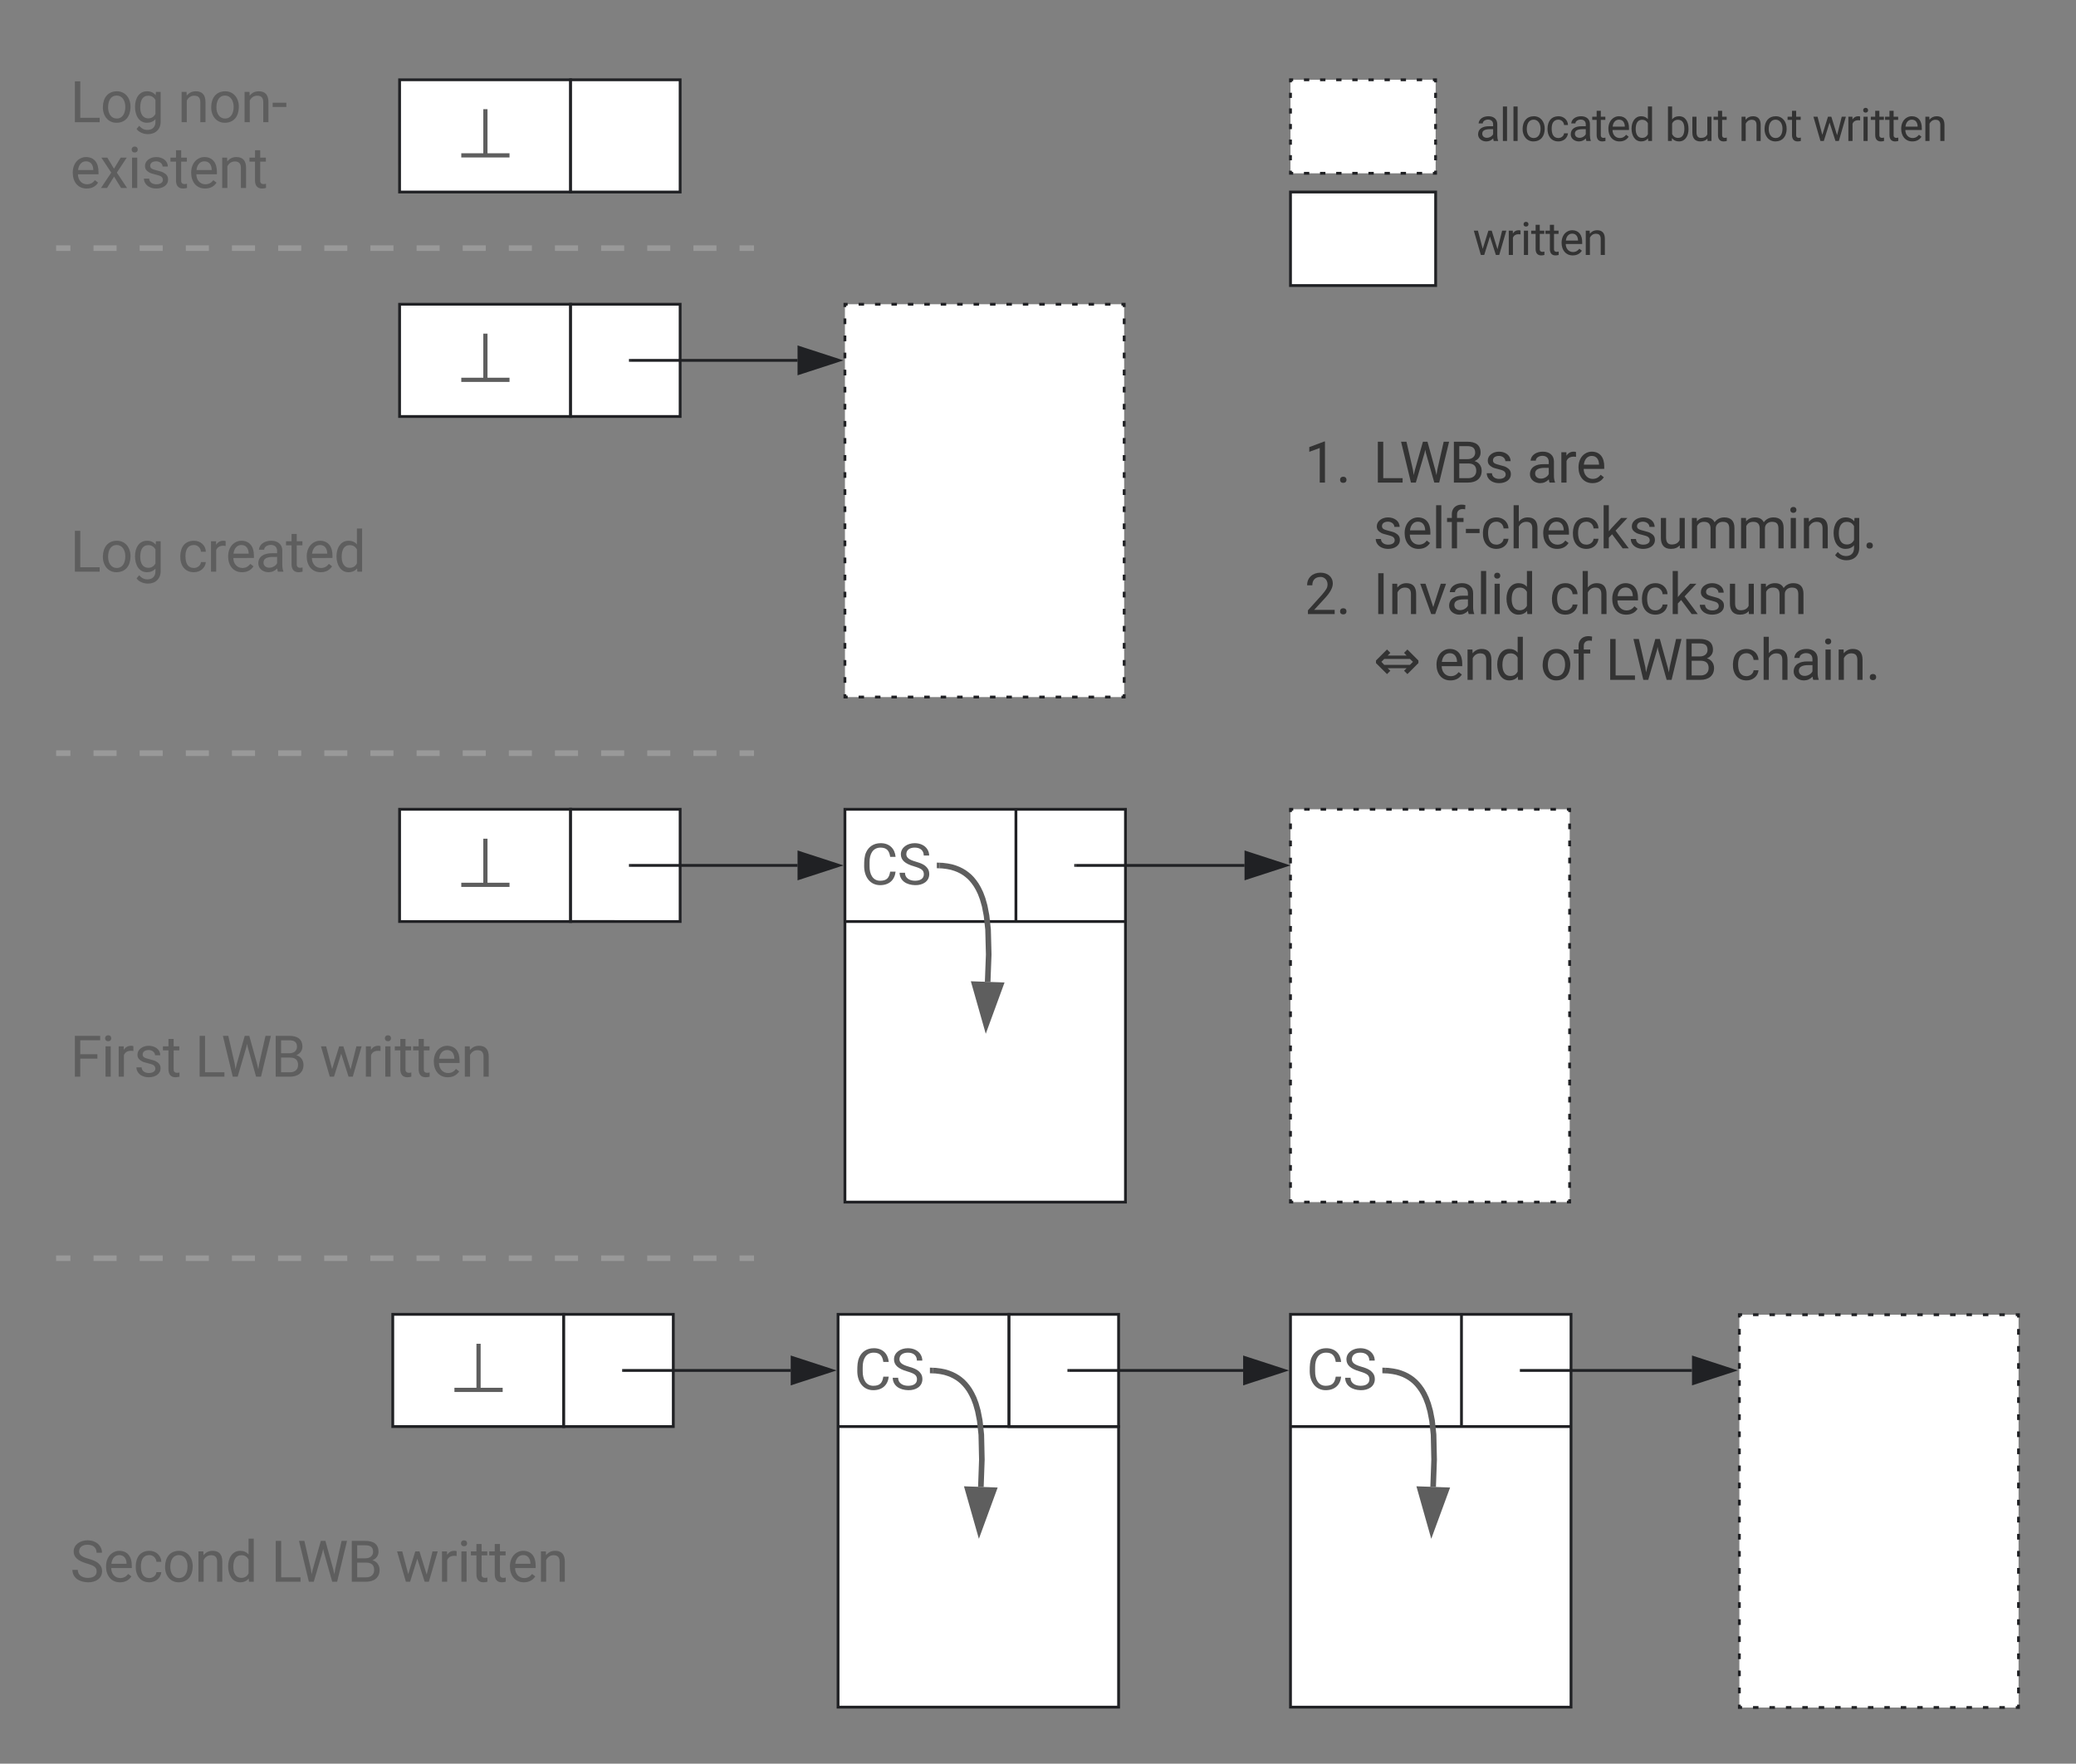 <svg xmlns="http://www.w3.org/2000/svg" xmlns:xlink="http://www.w3.org/1999/xlink" xmlns:lucid="lucid" width="740" height="628.58"><rect width="100%" height="100%" fill="#808080" stroke="none"/><g transform="translate(-240 -10891.562)" lucid:page-tab-id="YVeF-zE.-2Bu"><path d="M541.18 11000h99.53v140H541.2z" fill="#fff"/><path d="M546.06 11000H548m3.9 0h1.96m3.9 0h1.96m3.9 0h1.95m3.9 0h1.96m3.9 0h1.95m3.9 0h1.96m3.9 0H589m3.9 0h1.95m3.9 0h1.95m3.9 0h1.95m3.9 0h1.96m3.9 0h1.96m3.9 0h1.96m3.9 0h1.95m3.9 0h1.96m3.9 0h.98v1m0 4.07v2.03m0 4.06v2.03m0 4.05v2.03m0 4.05v2.03m0 4.06v2.03m0 4.06v2.04m0 4.05v2.02m0 4.06v2.03m0 4.07v2.03m0 4.06v2.02m0 4.06v2.03m0 4.06v2.03m0 4.06v2.02m0 4.06v2.03m0 4.06v2.02m0 4.06v2.03m0 4.06v2.03m0 4.05v2.03m0 4.06v2.03m0 4.05v2.03m0 4.06v2.04m0 4.06v2.03m0 4.06v1h-.97m-3.9 0h-1.95m-3.9 0H628m-3.9 0h-1.95m-3.9 0h-1.96m-3.9 0h-1.94m-3.9 0h-1.96m-3.9 0h-1.95m-3.9 0h-1.96m-3.9 0h-1.96m-3.9 0h-1.96m-3.9 0h-1.95m-3.9 0h-1.96m-3.9 0h-1.95m-3.9 0h-1.96m-3.9 0h-1.95m-3.9 0h-1.94m-3.9 0h-.98v-1m0-4.07v-2.03m0-4.06v-2.03m0-4.05v-2.03m0-4.05v-2.03m0-4.06v-2.03m0-4.06v-2.04m0-4.05v-2.02m0-4.06v-2.03m0-4.07v-2.03m0-4.06v-2.02m0-4.06v-2.03m0-4.06v-2.03m0-4.06v-2.02m0-4.06v-2.03m0-4.06v-2.02m0-4.06v-2.03m0-4.06v-2.03m0-4.05v-2.03m0-4.06v-2.03m0-4.05v-2.03m0-4.06v-2.04m0-4.06v-2.03m0-4.06v-1h.97" stroke="#202124" fill="none"/><path d="M382.44 11000h60.95v40h-60.96z" stroke="#202124" fill="#fff"/><use xlink:href="#a" transform="matrix(1,0,0,1,387.443,11005) translate(14.871 22.678)"/><path d="M443.4 11000h39.04v40H443.4z" stroke="#202124" fill="#fff"/><path d="M443.4 11000h20.8v40h-20.8z" stroke="#000" stroke-opacity="0" fill-opacity="0"/><path d="M382.44 10920h60.95v40h-60.96z" stroke="#202124" fill="#fff"/><use xlink:href="#a" transform="matrix(1,0,0,1,387.443,10925) translate(14.871 22.678)"/><path d="M443.4 10920h39.04v40H443.4z" stroke="#202124" fill="#fff"/><path d="M443.4 10920h20.8v40h-20.8z" stroke="#000" stroke-opacity="0" fill-opacity="0"/><path d="M541.18 11220h100v100h-100zM541.18 11180h60.95v40h-60.95zM602.13 11180h39.05v40h-39.05z" stroke="#202124" fill="#fff"/><path d="M576.74 11260H605v40h-28.26zM544.28 11180h29.65v40h-29.65z" stroke="#000" stroke-opacity="0" fill-opacity="0"/><use xlink:href="#b" transform="matrix(1,0,0,1,549.279,11185) translate(-2.441 21.836)"/><path d="M574.93 11200.04l1.03.04 1.72.22 1.5.3 1.3.4 1.18.46 1.07.53 1 .6.9.66.9.75.84.86.8.98.8 1.13.78 1.34.77 1.6.75 2 .72 2.54.66 3.43.55 5 .23 8.88-.37 9.76" stroke="#5e5e5e" stroke-width="2" fill="none"/><path d="M575 11199.04l-.1 2-.97-.04v-2z" fill="#5e5e5e"/><path d="M591.5 11256.77l-4.1-14.43 9.26.34z" stroke="#5e5e5e" stroke-width="2" fill="#5e5e5e"/><path d="M602.13 11180h20.8v40h-20.8z" stroke="#000" stroke-opacity="0" fill-opacity="0"/><path d="M382.44 11180h60.95v40h-60.96z" stroke="#202124" fill="#fff"/><use xlink:href="#a" transform="matrix(1,0,0,1,387.443,11185) translate(14.871 22.678)"/><path d="M443.4 11180h39.04v40H443.4z" stroke="#202124" fill="#fff"/><path d="M443.4 11180h20.8v40h-20.8z" stroke="#000" stroke-opacity="0" fill-opacity="0"/><path d="M464.7 11200h59.6" stroke="#202124" fill="none"/><path d="M464.72 11200.5h-.52v-1h.52z" fill="#202124"/><path d="M539.06 11200l-14.27 4.64v-9.28z" stroke="#202124" fill="#202124"/><path d="M464.7 11020h59.6" stroke="#202124" fill="none"/><path d="M464.72 11020.5h-.52v-1h.52z" fill="#202124"/><path d="M539.06 11020l-14.27 4.64v-9.28z" stroke="#202124" fill="#202124"/><path d="M700 11180h99.53v140H700z" fill="#fff"/><path d="M704.88 11180h1.95m3.9 0h1.96m3.9 0h1.94m3.9 0h1.95m3.9 0h1.95m3.9 0h1.95m3.9 0h1.96m3.9 0h1.95m3.92 0h1.95m3.9 0h1.95m3.9 0h1.96m3.9 0h1.95m3.9 0h1.96m3.9 0h1.94m3.9 0h1.96m3.9 0h1.95m3.9 0h.98v1m0 4.07v2.03m0 4.06v2.03m0 4.05v2.03m0 4.05v2.03m0 4.06v2.03m0 4.06v2.04m0 4.05v2.02m0 4.06v2.03m0 4.07v2.03m0 4.06v2.02m0 4.06v2.03m0 4.06v2.03m0 4.06v2.02m0 4.06v2.03m0 4.06v2.02m0 4.06v2.03m0 4.06v2.03m0 4.05v2.03m0 4.06v2.03m0 4.05v2.03m0 4.06v2.04m0 4.06v2.03m0 4.06v1h-.97m-3.9 0h-1.96m-3.9 0h-1.95m-3.9 0h-1.96m-3.9 0h-1.96m-3.9 0h-1.96m-3.9 0h-1.95m-3.9 0h-1.96m-3.9 0h-1.95m-3.9 0h-1.96m-3.9 0H740m-3.9 0h-1.95m-3.9 0h-1.95m-3.9 0h-1.96m-3.9 0h-1.95m-3.9 0h-1.97m-3.9 0h-1.95m-3.9 0H700v-1m0-4.07v-2.03m0-4.06v-2.03m0-4.05v-2.03m0-4.05v-2.03m0-4.06v-2.03m0-4.06v-2.04m0-4.05v-2.02m0-4.06v-2.03m0-4.07v-2.03m0-4.06v-2.02m0-4.06v-2.03m0-4.06v-2.03m0-4.06v-2.02m0-4.06v-2.03m0-4.06v-2.02m0-4.06v-2.03m0-4.06v-2.03m0-4.05v-2.03m0-4.06v-2.03m0-4.05v-2.03m0-4.06v-2.04m0-4.06v-2.03m0-4.06v-1h.98M623.44 11200h60.18" stroke="#202124" fill="none"/><path d="M623.45 11200.5h-.52v-1h.52z" fill="#202124"/><path d="M698.38 11200l-14.26 4.64v-9.28z" stroke="#202124" fill="#202124"/><path d="M538.73 11400h100v100h-100zM538.73 11360h60.95v40h-60.95z" stroke="#202124" fill="#fff"/><path d="M599.68 11360h39.05v40h-39.05z" stroke="#202124" fill="#fff"/><path d="M574.3 11440h28.25v40H574.3zM541.84 11360h29.64v40h-29.64z" stroke="#000" stroke-opacity="0" fill-opacity="0"/><use xlink:href="#b" transform="matrix(1,0,0,1,546.836,11365) translate(-2.441 21.836)"/><path d="M572.48 11380.04l1.04.04 1.72.22 1.5.3 1.3.4 1.17.46 1.08.53 1 .6.92.66.88.75.84.86.82.98.8 1.13.77 1.34.78 1.6.75 2 .72 2.54.67 3.43.55 5 .2 8.88-.35 9.76" stroke="#5e5e5e" stroke-width="2" fill="none"/><path d="M572.55 11379.04l-.08 2-1-.04v-2z" fill="#5e5e5e"/><path d="M589.05 11436.77l-4.1-14.43 9.26.34z" stroke="#5e5e5e" stroke-width="2" fill="#5e5e5e"/><path d="M599.68 11360h20.8v40h-20.8z" stroke="#000" stroke-opacity="0" fill-opacity="0"/><path d="M380 11360h60.95v40H380z" stroke="#202124" fill="#fff"/><use xlink:href="#a" transform="matrix(1,0,0,1,385,11365) translate(14.871 22.678)"/><path d="M440.95 11360H480v40h-39.05z" stroke="#202124" fill="#fff"/><path d="M440.95 11360h20.8v40h-20.8z" stroke="#000" stroke-opacity="0" fill-opacity="0"/><path d="M462.26 11380h59.6" stroke="#202124" fill="none"/><path d="M462.27 11380.5h-.5v-1h.5z" fill="#202124"/><path d="M536.6 11380l-14.25 4.64v-9.28z" stroke="#202124" fill="#202124"/><path d="M700 11400h100v100H700zM700 11360h60.95v40H700zM760.95 11360H800v40h-39.05z" stroke="#202124" fill="#fff"/><path d="M735.57 11440h28.25v40h-28.25zM703.1 11360h29.65v40H703.1z" stroke="#000" stroke-opacity="0" fill-opacity="0"/><use xlink:href="#b" transform="matrix(1,0,0,1,708.103,11365) translate(-2.441 21.836)"/><path d="M733.75 11380.04l1.04.04 1.7.22 1.5.3 1.3.4 1.18.46 1.07.53 1 .6.92.66.88.75.84.86.8.98.8 1.13.78 1.34.76 1.6.75 2 .72 2.54.67 3.43.54 5 .2 8.88-.35 9.76" stroke="#5e5e5e" stroke-width="2" fill="none"/><path d="M733.82 11379.04l-.1 2-.97-.04v-2z" fill="#5e5e5e"/><path d="M750.3 11436.77l-4.08-14.43 9.26.34z" stroke="#5e5e5e" stroke-width="2" fill="#5e5e5e"/><path d="M860 11360.14h99.53v140H860z" fill="#fff"/><path d="M864.88 11360.14h1.95m3.9 0h1.96m3.9 0h1.94m3.9 0h1.95m3.9 0h1.95m3.9 0h1.95m3.9 0h1.96m3.9 0h1.95m3.92 0h1.95m3.9 0h1.95m3.9 0h1.96m3.9 0h1.95m3.9 0h1.96m3.9 0h1.94m3.9 0h1.96m3.9 0h1.95m3.9 0h.98v1.02m0 4.06v2.03m0 4.05v2.03m0 4.06v2.02m0 4.06v2.03m0 4.06v2.03m0 4.05v2.03m0 4.06v2.03m0 4.06v2.02m0 4.06v2.04m0 4.06v2.03m0 4.06v2.02m0 4.05v2.03m0 4.06v2.03m0 4.05v2.03m0 4.05v2.03m0 4.06v2.03m0 4.06v2.04m0 4.05v2.02m0 4.06v2.03m0 4.07v2.03m0 4.06v2.02m0 4.06v2.03m0 4.06v1h-.97m-3.9 0h-1.96m-3.9 0h-1.95m-3.9 0h-1.96m-3.9 0h-1.96m-3.9 0h-1.96m-3.9 0h-1.95m-3.9 0h-1.96m-3.9 0h-1.95m-3.9 0h-1.96m-3.9 0H900m-3.9 0h-1.95m-3.9 0h-1.95m-3.9 0h-1.96m-3.9 0h-1.95m-3.9 0h-1.97m-3.9 0h-1.95m-3.9 0H860v-1m0-4.06v-2.03m0-4.06v-2.02m0-4.06v-2.03m0-4.06v-2.02m0-4.06v-2.03m0-4.06v-2.03m0-4.05v-2.03m0-4.06v-2.03m0-4.05v-2.03m0-4.06v-2.04m0-4.06v-2.03m0-4.05v-2.03m0-4.07v-2.03m0-4.06v-2.03m0-4.05v-2.02m0-4.06v-2.03m0-4.06v-2.03m0-4.06v-2.04m0-4.05v-2.02m0-4.06v-2.03m0-4.07v-2.03m0-4.05v-2.03m0-4.06v-1.02h.98" stroke="#202124" fill="none"/><path d="M760.95 11360h20.8v40h-20.8z" stroke="#000" stroke-opacity="0" fill-opacity="0"/><path d="M782.26 11380h60.86" stroke="#202124" fill="none"/><path d="M782.27 11380.5h-.5v-1h.5z" fill="#202124"/><path d="M857.88 11380l-14.26 4.64v-9.28z" stroke="#202124" fill="#202124"/><path d="M621 11380h62.12" stroke="#202124" fill="none"/><path d="M621 11380.5h-.5v-1h.5z" fill="#202124"/><path d="M697.88 11380l-14.26 4.64v-9.28z" stroke="#202124" fill="#202124"/><path d="M261 10980h4.1m8.23 0h8.23m8.22 0H298m8.23 0h8.23m8.22 0h8.23m8.24 0h8.22m8.23 0h8.2m8.24 0h8.22m8.23 0h8.22m8.22 0h8.23m8.22 0h8.22m8.22 0h8.23m8.22 0h8.22m8.23 0h8.22m8.23 0h8.22m8.23 0h4.1M261.02 10980H260M507.74 10980h1.02" stroke="#999" stroke-width="2" fill="none"/><path d="M260 11060h125.3v56.88H260z" stroke="#000" stroke-opacity="0" stroke-width="2" fill="#fff" fill-opacity="0"/><use xlink:href="#c" transform="matrix(1,0,0,1,265,11065) translate(0 30.305)"/><use xlink:href="#d" transform="matrix(1,0,0,1,265,11065) translate(38.34 30.305)"/><path d="M261 11160h4.1m8.23 0h8.23m8.22 0H298m8.23 0h8.23m8.22 0h8.23m8.24 0h8.22m8.23 0h8.2m8.24 0h8.22m8.23 0h8.22m8.22 0h8.23m8.22 0h8.22m8.22 0h8.23m8.22 0h8.22m8.23 0h8.22m8.23 0h8.22m8.23 0h4.1M261.02 11160H260M507.74 11160h1.02" stroke="#999" stroke-width="2" fill="none"/><path d="M260 10911.56h125.3v56.88H260z" stroke="#000" stroke-opacity="0" stroke-width="2" fill="#fff" fill-opacity="0"/><use xlink:href="#c" transform="matrix(1,0,0,1,265,10916.562) translate(0 18.555)"/><use xlink:href="#e" transform="matrix(1,0,0,1,265,10916.562) translate(38.34 18.555)"/><use xlink:href="#f" transform="matrix(1,0,0,1,265,10916.562) translate(0 41.992)"/><path d="M260 11240h168.16v56.88H260z" stroke="#000" stroke-opacity="0" stroke-width="2" fill="#fff" fill-opacity="0"/><use xlink:href="#g" transform="matrix(1,0,0,1,265,11245) translate(0 30.305)"/><use xlink:href="#h" transform="matrix(1,0,0,1,265,11245) translate(44.473 30.305)"/><use xlink:href="#i" transform="matrix(1,0,0,1,265,11245) translate(88.984 30.305)"/><path d="M261 11340h4.1m8.24 0h8.22m8.23 0H298m8.22 0h8.23m8.22 0h8.22m8.22 0h8.23m8.22 0h8.22m8.23 0h8.22m8.23 0h8.22m8.23 0h8.22m8.23 0h8.23m8.22 0h8.23m8.22 0h8.23m8.22 0h8.23m8.22 0h8.23m8.23 0h4.1M261.03 11340H260M507.74 11340h1.03" stroke="#999" stroke-width="2" fill="none"/><path d="M260 11420h188.44v56.88H260z" stroke="#000" stroke-opacity="0" stroke-width="2" fill="#fff" fill-opacity="0"/><use xlink:href="#j" transform="matrix(1,0,0,1,265,11425) translate(0 30.305)"/><use xlink:href="#h" transform="matrix(1,0,0,1,265,11425) translate(71.602 30.305)"/><use xlink:href="#i" transform="matrix(1,0,0,1,265,11425) translate(116.113 30.305)"/><path d="M700 10920h51.74v33.33H700z" fill="#fff"/><path d="M704.8 10920h1.9m3.84 0h1.92m3.83 0h1.9m3.84 0h1.9m3.85 0h1.9m3.84 0h1.9m3.84 0h1.92m3.83 0h1.92m3.83 0h.96v.93m0 3.7v1.85m0 3.7v1.86m0 3.7v1.85m0 3.7v1.85m0 3.7v1.85m0 3.7v.93h-.96m-3.83 0h-1.92m-3.83 0h-1.92m-3.83 0h-1.9m-3.85 0h-1.9m-3.85 0h-1.9m-3.84 0h-1.9m-3.84 0h-1.92m-3.83 0h-1.9m-3.84 0H700v-.92m0-3.7v-1.85m0-3.7v-1.85m0-3.7v-1.86m0-3.7v-1.85m0-3.72v-1.85m0-3.7v-.93h.96" stroke="#202124" fill="none"/><path d="M700 10960h51.74v33.33H700z" stroke="#202124" fill="#fff"/><path d="M700 11040h260v95.94H700z" stroke="#000" stroke-opacity="0" fill="#fff" fill-opacity="0"/><g><use xlink:href="#k" transform="matrix(1,0,0,1,705,11045) translate(0 18.555)"/><use xlink:href="#l" transform="matrix(1,0,0,1,705,11045) translate(24.444 18.555)"/><use xlink:href="#m" transform="matrix(1,0,0,1,705,11045) translate(79.269 18.555)"/><use xlink:href="#n" transform="matrix(1,0,0,1,705,11045) translate(24.444 41.992)"/><use xlink:href="#o" transform="matrix(1,0,0,1,705,11045) translate(0 65.43)"/><use xlink:href="#p" transform="matrix(1,0,0,1,705,11045) translate(24.444 65.43)"/><use xlink:href="#q" transform="matrix(1,0,0,1,705,11045) translate(87.276 65.43)"/><use xlink:href="#r" transform="matrix(1,0,0,1,705,11045) translate(24.444 88.867)"/><use xlink:href="#s" transform="matrix(1,0,0,1,705,11045) translate(46.114 88.867)"/><use xlink:href="#t" transform="matrix(1,0,0,1,705,11045) translate(83.976 88.867)"/><use xlink:href="#u" transform="matrix(1,0,0,1,705,11045) translate(107.276 88.867)"/><use xlink:href="#v" transform="matrix(1,0,0,1,705,11045) translate(151.788 88.867)"/></g><path d="M760 10920h180v33.33H760z" stroke="#000" stroke-opacity="0" fill-opacity="0"/><g><use xlink:href="#w" transform="matrix(1,0,0,1,766,10926) translate(0 15.806)"/><use xlink:href="#x" transform="matrix(1,0,0,1,766,10926) translate(67.433 15.806)"/><use xlink:href="#y" transform="matrix(1,0,0,1,766,10926) translate(93.668 15.806)"/><use xlink:href="#z" transform="matrix(1,0,0,1,766,10926) translate(120.054 15.806)"/></g><path d="M760 10960h111.74v33.33H760z" stroke="#000" stroke-opacity="0" fill-opacity="0"/><g><use xlink:href="#A" transform="matrix(1,0,0,1,765,10965) translate(0 17.431)"/></g><defs><path fill="#5e5e5e" d="M176 0v-125h654v-1308h125v1308h654V0H175" id="B"/><use transform="matrix(0.012,0,0,0.012,0,0)" xlink:href="#B" id="a"/><path fill="#5e5e5e" d="M688-137c238 0 323-102 359-325h193c-32 297-228 482-552 482-361 0-569-299-569-680 0-197 8-360 73-497 88-186 257-317 513-319 316-2 509 195 535 488h-193c-31-212-118-330-342-330-272 0-397 224-393 523v141c-3 282 115 517 376 517" id="C"/><path fill="#5e5e5e" d="M631-137c179 0 314-70 314-231 0-71-25-127-75-166s-141-77-272-115c-165-47-285-106-360-175s-112-154-112-255c0-245 231-397 495-397 206 0 369 89 449 218 43 68 65 142 65 223H942c0-184-129-283-321-283-172 0-299 76-301 236 0 59 26 109 76 150s135 78 256 113c205 59 345 116 436 256 35 53 50 119 50 193-2 256-231 398-507 390C333 12 90-129 80-422h193c0 187 160 285 358 285" id="D"/><g id="b"><use transform="matrix(0.01,0,0,0.01,0,0)" xlink:href="#C"/><use transform="matrix(0.01,0,0,0.01,13.018,0)" xlink:href="#D"/></g><path fill="#5e5e5e" d="M362-157h690V0H169v-1456h193v1299" id="E"/><path fill="#5e5e5e" d="M584 20C278 26 81-227 91-551c10-320 175-545 491-551 308-5 503 247 494 573-9 322-175 543-492 549zm-2-970c-208 0-305 185-305 421 0 216 106 398 307 398 211 0 307-186 307-420 0-214-109-399-309-399" id="F"/><path fill="#5e5e5e" d="M521 20C240 20 96-239 96-550c0-303 147-552 427-552 132 0 235 47 309 140l9-120h169V-26c4 277-183 454-459 452-165-1-334-81-400-187l96-111c79 98 176 147 291 147 180 1 288-109 286-290v-93C750-23 649 20 521 20zm48-965c-209 0-287 178-287 416 0 217 86 392 285 392 117 0 202-53 257-159v-494c-57-103-142-155-255-155" id="G"/><g id="c"><use transform="matrix(0.01,0,0,0.01,0,0)" xlink:href="#E"/><use transform="matrix(0.01,0,0,0.01,10.762,0)" xlink:href="#F"/><use transform="matrix(0.01,0,0,0.01,22.168,0)" xlink:href="#G"/></g><path fill="#5e5e5e" d="M277-555c0 244 77 420 297 424 127 2 249-93 255-210h175C980-127 805 20 574 20 258 20 81-222 92-562c11-319 164-533 481-540 237-5 426 165 431 392H829c-7-133-115-242-256-240-209 4-296 166-296 395" id="H"/><path fill="#5e5e5e" d="M663-916c-163-27-288 18-338 148V0H140v-1082h180l3 125c61-97 147-145 258-145 36 0 63 5 82 14v172" id="I"/><path fill="#5e5e5e" d="M599-131c141 0 220-65 285-146l113 88C906-50 770 20 589 20 281 21 93-214 93-545c0-223 93-397 233-485 74-48 154-72 240-72 300 2 449 218 445 537v77H278c0 197 129 357 321 357zm227-509c-3-180-88-310-260-310-170 0-264 140-282 310h542" id="J"/><path fill="#5e5e5e" d="M561-1102c238-4 403 126 403 351v498c0 99 13 178 38 237V0H808c-11-21-19-59-26-114C696-25 593 20 474 20c-199 0-368-130-365-320 4-251 214-359 490-356h180v-85c-1-135-86-212-229-212-115 0-232 67-233 171H131c20-205 206-316 430-320zM294-326c0 117 90 185 207 185 122 0 239-75 278-162v-222H634c-227 0-340 66-340 199" id="K"/><path fill="#5e5e5e" d="M456 20C285 20 205-92 206-268v-671H9v-143h197v-262h185v262h202v143H391v671c-9 125 92 149 207 118V0c-49 13-96 20-142 20" id="L"/><path fill="#5e5e5e" d="M520 20C244 20 95-247 95-550c0-298 151-550 427-552 127 0 227 43 301 130v-564h185V0H838l-9-116C755-25 652 20 520 20zm48-965c-210 0-288 177-288 416 0 218 87 392 286 392 117 0 203-53 257-158v-497c-55-102-140-153-255-153" id="M"/><g id="d"><use transform="matrix(0.01,0,0,0.01,0,0)" xlink:href="#H"/><use transform="matrix(0.01,0,0,0.01,10.469,0)" xlink:href="#I"/><use transform="matrix(0.01,0,0,0.01,17.051,0)" xlink:href="#J"/><use transform="matrix(0.01,0,0,0.01,27.646,0)" xlink:href="#K"/><use transform="matrix(0.01,0,0,0.01,38.525,0)" xlink:href="#L"/><use transform="matrix(0.01,0,0,0.01,45.059,0)" xlink:href="#J"/><use transform="matrix(0.01,0,0,0.01,55.654,0)" xlink:href="#M"/></g><path fill="#5e5e5e" d="M589-945c-131 0-219 81-264 174V0H140v-1082h175l6 136c83-104 191-156 324-156 229 0 346 129 346 387V0H806v-716c-2-153-65-229-217-229" id="N"/><path fill="#5e5e5e" d="M525-543H37v-151h488v151" id="O"/><g id="e"><use transform="matrix(0.01,0,0,0.01,0,0)" xlink:href="#N"/><use transform="matrix(0.01,0,0,0.01,11.035,0)" xlink:href="#F"/><use transform="matrix(0.01,0,0,0.01,22.441,0)" xlink:href="#N"/><use transform="matrix(0.01,0,0,0.01,33.477,0)" xlink:href="#O"/></g><path fill="#5e5e5e" d="M503-687l240-395h216L605-547 970 0H756L506-405 256 0H41l365-547-354-535h214" id="P"/><path fill="#5e5e5e" d="M341 0H156v-1082h185V0zm-91-1264c-68 0-108-42-109-105 0-62 41-107 109-107s110 44 110 107-42 105-110 105" id="Q"/><path fill="#5e5e5e" d="M538-131c121 0 232-49 232-156 0-50-20-88-56-117-73-60-334-92-420-143-92-55-162-110-162-238 0-190 192-317 400-317 223 0 414 129 413 338H759c0-108-110-186-227-186-119 0-215 53-215 159 0 45 18 78 53 101 76 52 331 90 416 139 98 57 169 115 169 251C955-92 760 20 538 20c-176 0-314-68-386-174-38-55-57-115-57-179h185c6 129 116 202 258 202" id="R"/><g id="f"><use transform="matrix(0.01,0,0,0.01,0,0)" xlink:href="#J"/><use transform="matrix(0.01,0,0,0.01,10.596,0)" xlink:href="#P"/><use transform="matrix(0.01,0,0,0.01,20.508,0)" xlink:href="#Q"/><use transform="matrix(0.01,0,0,0.01,25.361,0)" xlink:href="#R"/><use transform="matrix(0.01,0,0,0.01,35.674,0)" xlink:href="#L"/><use transform="matrix(0.01,0,0,0.01,42.207,0)" xlink:href="#J"/><use transform="matrix(0.01,0,0,0.01,52.803,0)" xlink:href="#N"/><use transform="matrix(0.01,0,0,0.01,63.838,0)" xlink:href="#L"/></g><path fill="#5e5e5e" d="M972-643H361V0H169v-1456h902v158H361v498h611v157" id="S"/><g id="g"><use transform="matrix(0.01,0,0,0.01,0,0)" xlink:href="#S"/><use transform="matrix(0.01,0,0,0.01,11.055,0)" xlink:href="#Q"/><use transform="matrix(0.01,0,0,0.01,15.908,0)" xlink:href="#I"/><use transform="matrix(0.01,0,0,0.01,22.676,0)" xlink:href="#R"/><use transform="matrix(0.01,0,0,0.01,32.988,0)" xlink:href="#L"/></g><path fill="#5e5e5e" d="M483-459l28 192 41-173 288-1016h162l281 1016 40 176 31-196 226-996h193L1420 0h-175L945-1061l-23-111-23 111L588 0H413L61-1456h192" id="T"/><path fill="#5e5e5e" d="M1160-420C1159-145 963 0 674 0H169v-1456h476c294-1 476 112 476 388 0 153-99 253-216 302 146 38 255 167 255 346zM678-157c171 2 289-95 289-261 0-175-95-263-286-263H361v524h317zm250-912c-2-172-104-229-283-229H361v463h290c157 3 278-84 277-234" id="U"/><g id="h"><use transform="matrix(0.01,0,0,0.01,0,0)" xlink:href="#E"/><use transform="matrix(0.01,0,0,0.01,9.365,0)" xlink:href="#T"/><use transform="matrix(0.01,0,0,0.01,27.109,0)" xlink:href="#U"/></g><path fill="#5e5e5e" d="M1098-255l208-827h185L1176 0h-150L763-820 507 0H357L43-1082h184l213 810 252-810h149" id="V"/><g id="i"><use transform="matrix(0.01,0,0,0.01,0,0)" xlink:href="#V"/><use transform="matrix(0.01,0,0,0.01,15.029,0)" xlink:href="#I"/><use transform="matrix(0.01,0,0,0.01,21.797,0)" xlink:href="#Q"/><use transform="matrix(0.01,0,0,0.01,26.65,0)" xlink:href="#L"/><use transform="matrix(0.01,0,0,0.01,33.184,0)" xlink:href="#L"/><use transform="matrix(0.01,0,0,0.01,39.717,0)" xlink:href="#J"/><use transform="matrix(0.01,0,0,0.01,50.312,0)" xlink:href="#N"/></g><g id="j"><use transform="matrix(0.01,0,0,0.01,0,0)" xlink:href="#D"/><use transform="matrix(0.01,0,0,0.01,11.865,0)" xlink:href="#J"/><use transform="matrix(0.01,0,0,0.01,22.461,0)" xlink:href="#H"/><use transform="matrix(0.01,0,0,0.01,32.93,0)" xlink:href="#F"/><use transform="matrix(0.01,0,0,0.01,44.336,0)" xlink:href="#N"/><use transform="matrix(0.01,0,0,0.01,55.371,0)" xlink:href="#M"/></g><path fill="#333" d="M729 0H543v-1233l-373 137v-168l530-199h29V0" id="W"/><path fill="#333" d="M258 11c-71 0-114-43-114-108 0-67 42-112 114-112s116 45 116 112c-1 65-45 108-116 108" id="X"/><g id="k"><use transform="matrix(0.01,0,0,0.01,0,0)" xlink:href="#W"/><use transform="matrix(0.01,0,0,0.01,11.23,0)" xlink:href="#X"/></g><path fill="#333" d="M362-157h690V0H169v-1456h193v1299" id="Y"/><path fill="#333" d="M483-459l28 192 41-173 288-1016h162l281 1016 40 176 31-196 226-996h193L1420 0h-175L945-1061l-23-111-23 111L588 0H413L61-1456h192" id="Z"/><path fill="#333" d="M1160-420C1159-145 963 0 674 0H169v-1456h476c294-1 476 112 476 388 0 153-99 253-216 302 146 38 255 167 255 346zM678-157c171 2 289-95 289-261 0-175-95-263-286-263H361v524h317zm250-912c-2-172-104-229-283-229H361v463h290c157 3 278-84 277-234" id="aa"/><path fill="#333" d="M538-131c121 0 232-49 232-156 0-50-20-88-56-117-73-60-334-92-420-143-92-55-162-110-162-238 0-190 192-317 400-317 223 0 414 129 413 338H759c0-108-110-186-227-186-119 0-215 53-215 159 0 45 18 78 53 101 76 52 331 90 416 139 98 57 169 115 169 251C955-92 760 20 538 20c-176 0-314-68-386-174-38-55-57-115-57-179h185c6 129 116 202 258 202" id="ab"/><g id="l"><use transform="matrix(0.01,0,0,0.01,0,0)" xlink:href="#Y"/><use transform="matrix(0.01,0,0,0.01,9.365,0)" xlink:href="#Z"/><use transform="matrix(0.01,0,0,0.01,27.109,0)" xlink:href="#aa"/><use transform="matrix(0.01,0,0,0.01,39.561,0)" xlink:href="#ab"/></g><path fill="#333" d="M561-1102c238-4 403 126 403 351v498c0 99 13 178 38 237V0H808c-11-21-19-59-26-114C696-25 593 20 474 20c-199 0-368-130-365-320 4-251 214-359 490-356h180v-85c-1-135-86-212-229-212-115 0-232 67-233 171H131c20-205 206-316 430-320zM294-326c0 117 90 185 207 185 122 0 239-75 278-162v-222H634c-227 0-340 66-340 199" id="ac"/><path fill="#333" d="M663-916c-163-27-288 18-338 148V0H140v-1082h180l3 125c61-97 147-145 258-145 36 0 63 5 82 14v172" id="ad"/><path fill="#333" d="M599-131c141 0 220-65 285-146l113 88C906-50 770 20 589 20 281 21 93-214 93-545c0-223 93-397 233-485 74-48 154-72 240-72 300 2 449 218 445 537v77H278c0 197 129 357 321 357zm227-509c-3-180-88-310-260-310-170 0-264 140-282 310h542" id="ae"/><g id="m"><use transform="matrix(0.01,0,0,0.01,0,0)" xlink:href="#ac"/><use transform="matrix(0.01,0,0,0.01,10.879,0)" xlink:href="#ad"/><use transform="matrix(0.01,0,0,0.01,17.461,0)" xlink:href="#ae"/></g><path fill="#333" d="M341 0H156v-1536h185V0" id="af"/><path fill="#333" d="M704-1390c-164-38-297 28-288 194v114h231v143H416V0H231v-939H60v-143h171v-111c-12-274 208-416 483-347" id="ag"/><path fill="#333" d="M525-543H37v-151h488v151" id="ah"/><path fill="#333" d="M277-555c0 244 77 420 297 424 127 2 249-93 255-210h175C980-127 805 20 574 20 258 20 81-222 92-562c11-319 164-533 481-540 237-5 426 165 431 392H829c-7-133-115-242-256-240-209 4-296 166-296 395" id="ai"/><path fill="#333" d="M589-945c-131 0-219 81-264 174V0H140v-1536h185v585c82-101 189-151 320-151 229 0 346 129 346 387V0H806v-716c-2-153-65-229-217-229" id="aj"/><path fill="#333" d="M442-501L326-380V0H141v-1536h185v929c135-169 291-317 436-475h225L566-630 1036 0H819" id="ak"/><path fill="#333" d="M491 20c-241-1-355-148-355-398v-704h185v699c0 164 67 246 200 246 141 0 235-53 282-158v-787h185V0H812l-4-107C736-22 630 20 491 20" id="al"/><path fill="#333" d="M1240-945c-141 0-250 95-250 227V0H804v-709c0-157-77-236-231-236-121 0-204 52-249 155V0H139v-1082h175l5 120c79-93 186-140 321-140 151 0 254 58 309 174 69-98 181-174 345-174 237 0 362 126 362 377V0h-185v-714c-2-159-67-231-231-231" id="am"/><path fill="#333" d="M341 0H156v-1082h185V0zm-91-1264c-68 0-108-42-109-105 0-62 41-107 109-107s110 44 110 107-42 105-110 105" id="an"/><path fill="#333" d="M589-945c-131 0-219 81-264 174V0H140v-1082h175l6 136c83-104 191-156 324-156 229 0 346 129 346 387V0H806v-716c-2-153-65-229-217-229" id="ao"/><path fill="#333" d="M521 20C240 20 96-239 96-550c0-303 147-552 427-552 132 0 235 47 309 140l9-120h169V-26c4 277-183 454-459 452-165-1-334-81-400-187l96-111c79 98 176 147 291 147 180 1 288-109 286-290v-93C750-23 649 20 521 20zm48-965c-209 0-287 178-287 416 0 217 86 392 285 392 117 0 202-53 257-159v-494c-57-103-142-155-255-155" id="ap"/><g id="n"><use transform="matrix(0.01,0,0,0.01,0,0)" xlink:href="#ab"/><use transform="matrix(0.01,0,0,0.01,10.312,0)" xlink:href="#ae"/><use transform="matrix(0.01,0,0,0.01,20.908,0)" xlink:href="#af"/><use transform="matrix(0.01,0,0,0.01,25.762,0)" xlink:href="#ag"/><use transform="matrix(0.01,0,0,0.01,32.705,0)" xlink:href="#ah"/><use transform="matrix(0.01,0,0,0.01,38.223,0)" xlink:href="#ai"/><use transform="matrix(0.01,0,0,0.01,48.691,0)" xlink:href="#aj"/><use transform="matrix(0.01,0,0,0.01,59.707,0)" xlink:href="#ae"/><use transform="matrix(0.01,0,0,0.01,70.303,0)" xlink:href="#ai"/><use transform="matrix(0.01,0,0,0.01,80.771,0)" xlink:href="#ak"/><use transform="matrix(0.01,0,0,0.01,90.908,0)" xlink:href="#ab"/><use transform="matrix(0.01,0,0,0.01,101.221,0)" xlink:href="#al"/><use transform="matrix(0.01,0,0,0.01,112.246,0)" xlink:href="#am"/><use transform="matrix(0.01,0,0,0.01,129.775,0)" xlink:href="#am"/><use transform="matrix(0.01,0,0,0.01,147.305,0)" xlink:href="#an"/><use transform="matrix(0.01,0,0,0.01,152.158,0)" xlink:href="#ao"/><use transform="matrix(0.01,0,0,0.01,163.193,0)" xlink:href="#ap"/><use transform="matrix(0.01,0,0,0.01,174.414,0)" xlink:href="#X"/></g><path fill="#333" d="M569-1476c255 0 440 146 439 390 0 143-91 314-274 512L344-151h731V0H121v-133l504-560c75-85 125-155 155-207 105-184 6-424-211-424-183 0-293 113-291 297H93c-3-270 199-449 476-449" id="aq"/><g id="o"><use transform="matrix(0.01,0,0,0.01,0,0)" xlink:href="#aq"/><use transform="matrix(0.01,0,0,0.01,11.23,0)" xlink:href="#X"/></g><path fill="#333" d="M375 0H183v-1456h192V0" id="ar"/><path fill="#333" d="M497-251l268-831h189L566 0H425L33-1082h189" id="as"/><path fill="#333" d="M520 20C244 20 95-247 95-550c0-298 151-550 427-552 127 0 227 43 301 130v-564h185V0H838l-9-116C755-25 652 20 520 20zm48-965c-210 0-288 177-288 416 0 218 87 392 286 392 117 0 203-53 257-158v-497c-55-102-140-153-255-153" id="at"/><g id="p"><use transform="matrix(0.01,0,0,0.01,0,0)" xlink:href="#ar"/><use transform="matrix(0.01,0,0,0.01,5.439,0)" xlink:href="#ao"/><use transform="matrix(0.01,0,0,0.01,16.475,0)" xlink:href="#as"/><use transform="matrix(0.01,0,0,0.01,26.016,0)" xlink:href="#ac"/><use transform="matrix(0.01,0,0,0.01,36.895,0)" xlink:href="#af"/><use transform="matrix(0.01,0,0,0.01,41.748,0)" xlink:href="#an"/><use transform="matrix(0.01,0,0,0.01,46.602,0)" xlink:href="#at"/></g><g id="q"><use transform="matrix(0.01,0,0,0.01,0,0)" xlink:href="#ai"/><use transform="matrix(0.01,0,0,0.01,10.469,0)" xlink:href="#aj"/><use transform="matrix(0.01,0,0,0.01,21.484,0)" xlink:href="#ae"/><use transform="matrix(0.01,0,0,0.01,32.08,0)" xlink:href="#ai"/><use transform="matrix(0.01,0,0,0.01,42.549,0)" xlink:href="#ak"/><use transform="matrix(0.01,0,0,0.01,52.686,0)" xlink:href="#ab"/><use transform="matrix(0.01,0,0,0.01,62.998,0)" xlink:href="#al"/><use transform="matrix(0.01,0,0,0.01,74.023,0)" xlink:href="#am"/></g><path fill="#333" d="M398-535h916l108-108-108-102H398L296-643zm797 120H518l97 91-119 119-393-393v-91l393-393 119 119-97 97h677l-91-97 119-119 393 393v91l-393 393-119-119" id="au"/><use transform="matrix(0.01,0,0,0.01,0,0)" xlink:href="#au" id="r"/><g id="s"><use transform="matrix(0.01,0,0,0.01,0,0)" xlink:href="#ae"/><use transform="matrix(0.01,0,0,0.01,10.596,0)" xlink:href="#ao"/><use transform="matrix(0.01,0,0,0.01,21.631,0)" xlink:href="#at"/></g><path fill="#333" d="M584 20C278 26 81-227 91-551c10-320 175-545 491-551 308-5 503 247 494 573-9 322-175 543-492 549zm-2-970c-208 0-305 185-305 421 0 216 106 398 307 398 211 0 307-186 307-420 0-214-109-399-309-399" id="av"/><g id="t"><use transform="matrix(0.01,0,0,0.01,0,0)" xlink:href="#av"/><use transform="matrix(0.01,0,0,0.01,11.406,0)" xlink:href="#ag"/></g><g id="u"><use transform="matrix(0.01,0,0,0.01,0,0)" xlink:href="#Y"/><use transform="matrix(0.01,0,0,0.01,9.365,0)" xlink:href="#Z"/><use transform="matrix(0.01,0,0,0.01,27.109,0)" xlink:href="#aa"/></g><g id="v"><use transform="matrix(0.01,0,0,0.01,0,0)" xlink:href="#ai"/><use transform="matrix(0.01,0,0,0.01,10.469,0)" xlink:href="#aj"/><use transform="matrix(0.01,0,0,0.01,21.484,0)" xlink:href="#ac"/><use transform="matrix(0.01,0,0,0.01,32.363,0)" xlink:href="#an"/><use transform="matrix(0.01,0,0,0.01,37.217,0)" xlink:href="#ao"/><use transform="matrix(0.01,0,0,0.01,48.252,0)" xlink:href="#X"/></g><path fill="#333" d="M456 20C285 20 205-92 206-268v-671H9v-143h197v-262h185v262h202v143H391v671c-9 125 92 149 207 118V0c-49 13-96 20-142 20" id="aw"/><g id="w"><use transform="matrix(0.008,0,0,0.008,0,0)" xlink:href="#ac"/><use transform="matrix(0.008,0,0,0.008,8.461,0)" xlink:href="#af"/><use transform="matrix(0.008,0,0,0.008,12.236,0)" xlink:href="#af"/><use transform="matrix(0.008,0,0,0.008,16.011,0)" xlink:href="#av"/><use transform="matrix(0.008,0,0,0.008,24.883,0)" xlink:href="#ai"/><use transform="matrix(0.008,0,0,0.008,33.025,0)" xlink:href="#ac"/><use transform="matrix(0.008,0,0,0.008,41.487,0)" xlink:href="#aw"/><use transform="matrix(0.008,0,0,0.008,46.568,0)" xlink:href="#ae"/><use transform="matrix(0.008,0,0,0.008,54.809,0)" xlink:href="#at"/></g><path fill="#333" d="M634-1102c292 0 422 254 422 573 0 298-143 547-420 549-137 0-242-48-317-145L310 0H140v-1536h185v573c75-93 178-139 309-139zm-44 965c207 0 281-175 281-413 0-224-79-395-283-395-122 0-210 57-263 170v468c57 113 145 170 265 170" id="ax"/><g id="x"><use transform="matrix(0.008,0,0,0.008,0,0)" xlink:href="#ax"/><use transform="matrix(0.008,0,0,0.008,8.727,0)" xlink:href="#al"/><use transform="matrix(0.008,0,0,0.008,17.303,0)" xlink:href="#aw"/></g><g id="y"><use transform="matrix(0.008,0,0,0.008,0,0)" xlink:href="#ao"/><use transform="matrix(0.008,0,0,0.008,8.583,0)" xlink:href="#av"/><use transform="matrix(0.008,0,0,0.008,17.454,0)" xlink:href="#aw"/></g><path fill="#333" d="M1098-255l208-827h185L1176 0h-150L763-820 507 0H357L43-1082h184l213 810 252-810h149" id="ay"/><g id="z"><use transform="matrix(0.008,0,0,0.008,0,0)" xlink:href="#ay"/><use transform="matrix(0.008,0,0,0.008,11.689,0)" xlink:href="#ad"/><use transform="matrix(0.008,0,0,0.008,16.953,0)" xlink:href="#an"/><use transform="matrix(0.008,0,0,0.008,20.728,0)" xlink:href="#aw"/><use transform="matrix(0.008,0,0,0.008,25.809,0)" xlink:href="#aw"/><use transform="matrix(0.008,0,0,0.008,30.891,0)" xlink:href="#ae"/><use transform="matrix(0.008,0,0,0.008,39.132,0)" xlink:href="#ao"/></g><g id="A"><use transform="matrix(0.008,0,0,0.008,0,0)" xlink:href="#ay"/><use transform="matrix(0.008,0,0,0.008,11.689,0)" xlink:href="#ad"/><use transform="matrix(0.008,0,0,0.008,16.953,0)" xlink:href="#an"/><use transform="matrix(0.008,0,0,0.008,20.728,0)" xlink:href="#aw"/><use transform="matrix(0.008,0,0,0.008,25.809,0)" xlink:href="#aw"/><use transform="matrix(0.008,0,0,0.008,30.891,0)" xlink:href="#ae"/><use transform="matrix(0.008,0,0,0.008,39.132,0)" xlink:href="#ao"/></g></defs></g></svg>